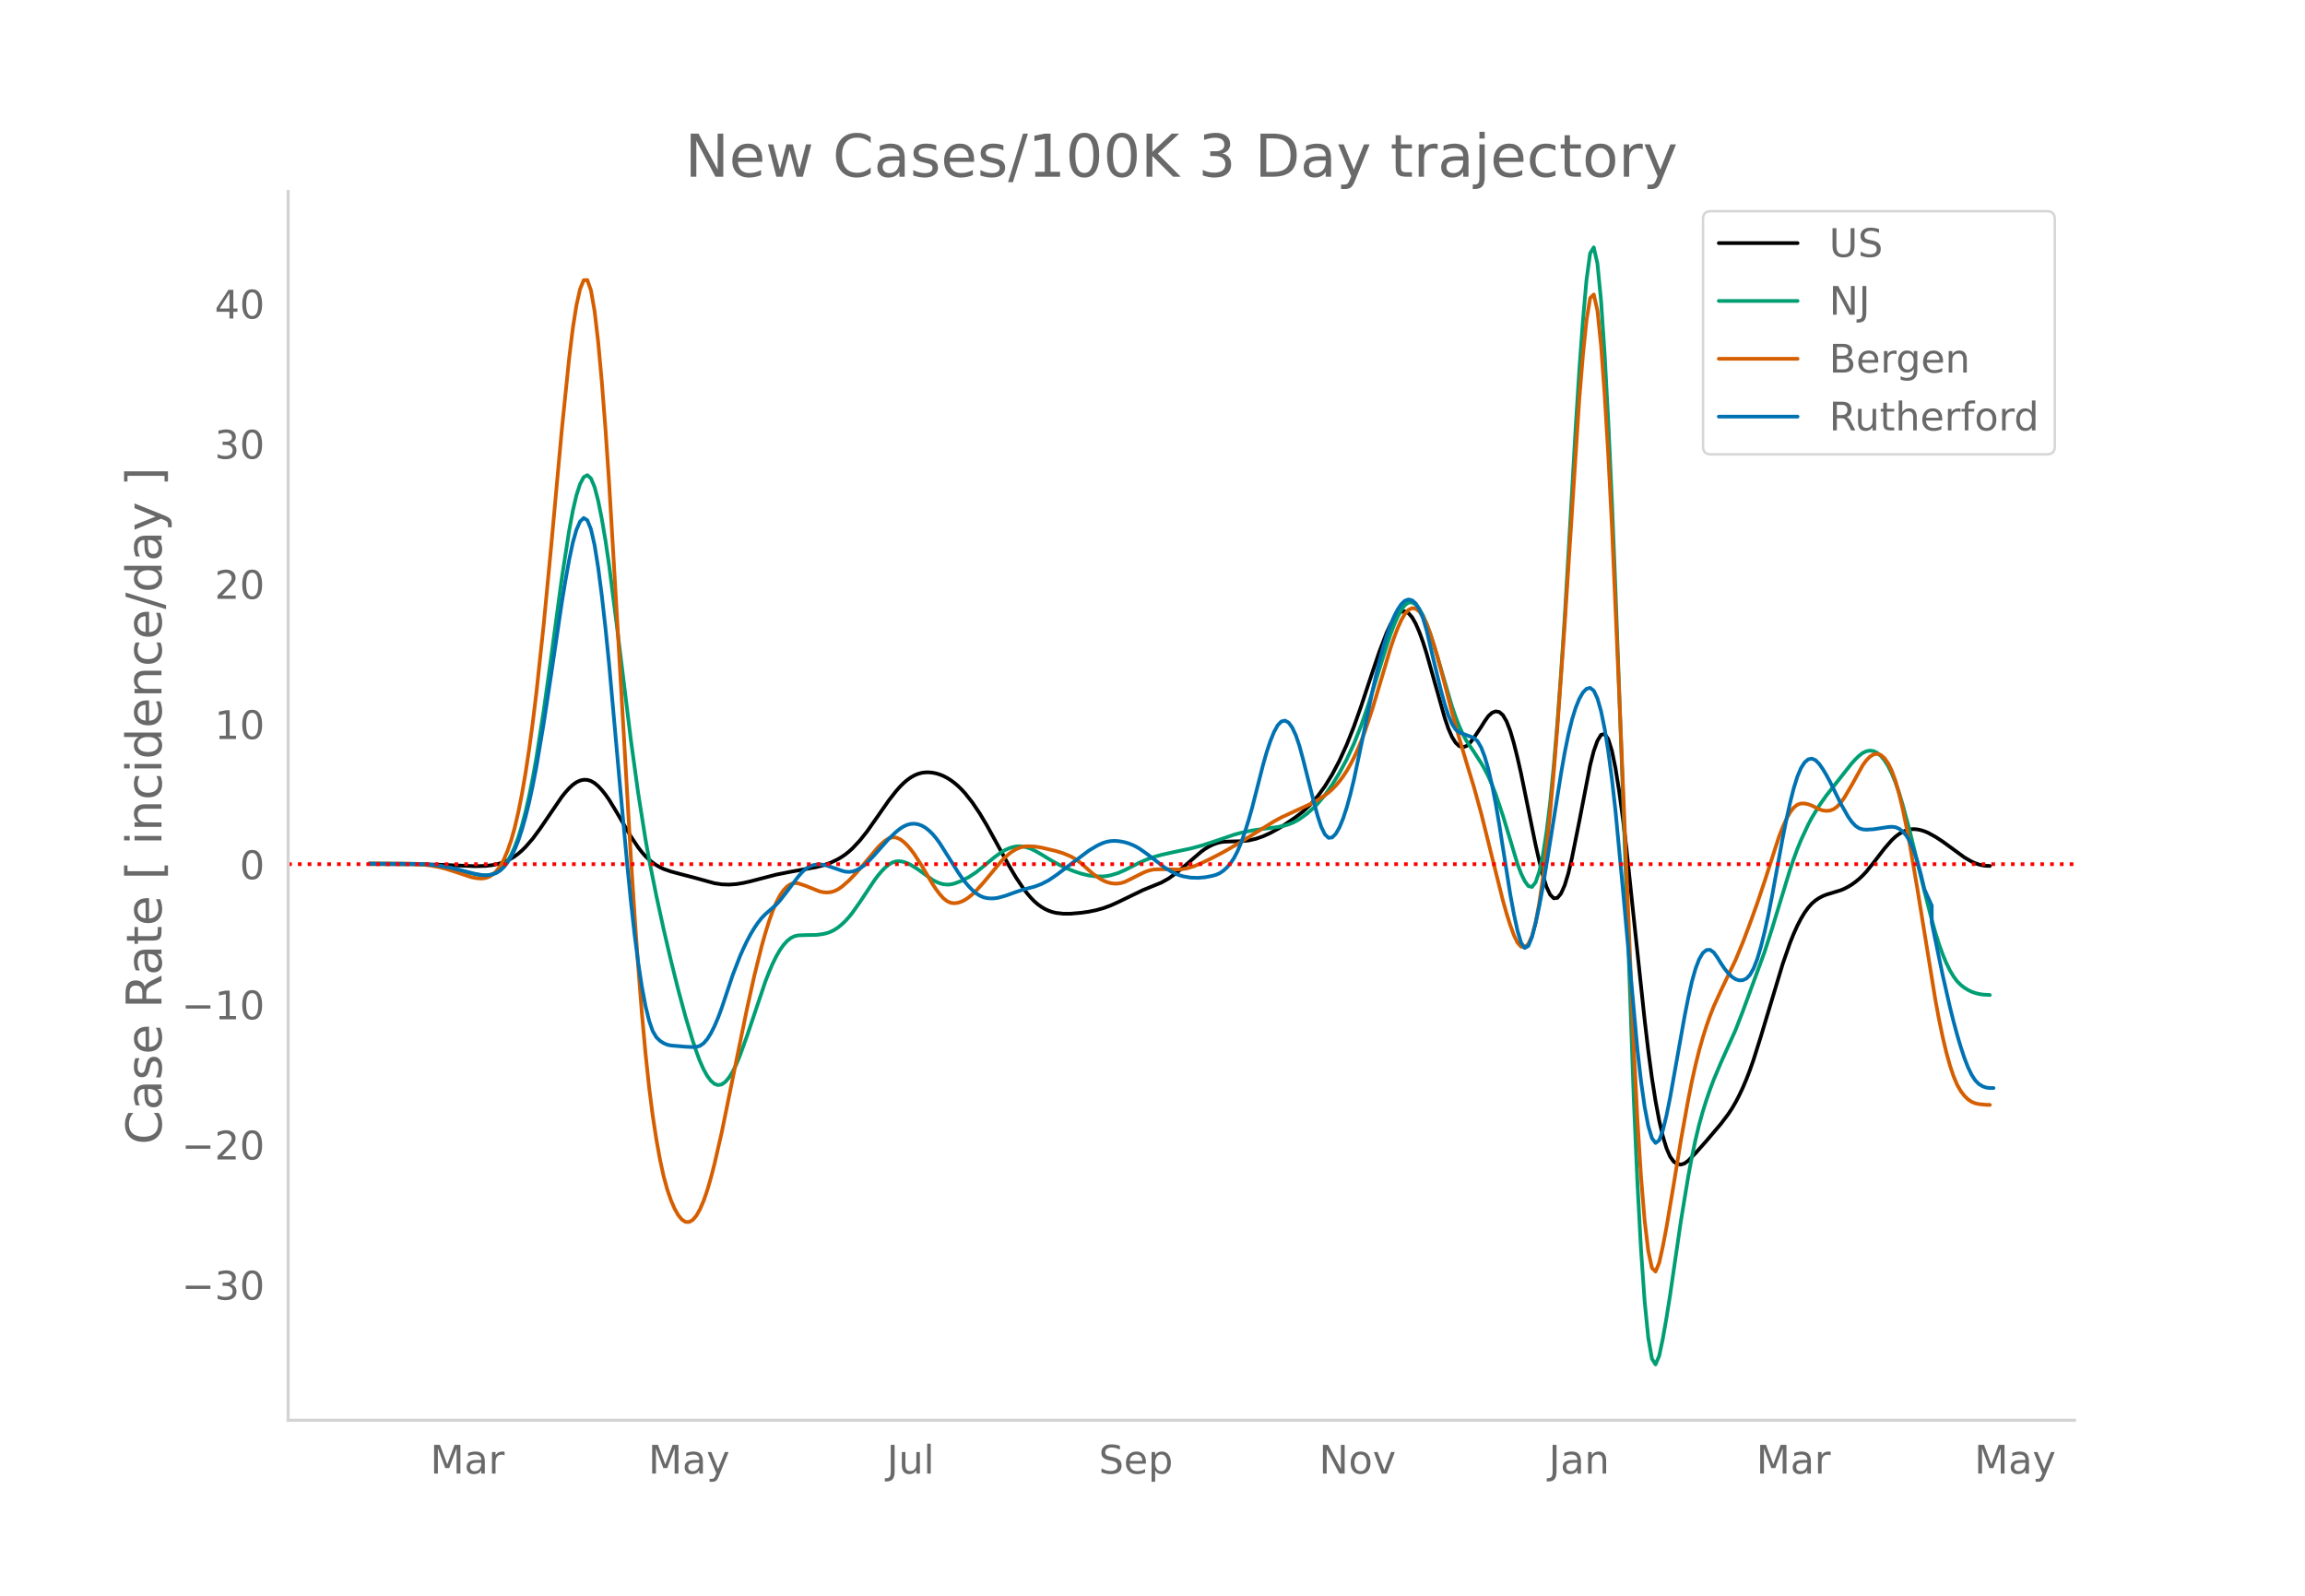 <svg height="864" viewBox="0 0 936 648" width="1248" xmlns="http://www.w3.org/2000/svg" xmlns:xlink="http://www.w3.org/1999/xlink"><defs><style>*{stroke-linecap:butt;stroke-linejoin:round}</style></defs><g id="figure_1"><path d="M0 648h936V0H0z" style="fill:#fff" id="patch_1"/><g id="axes_1"><path d="M117 576.72h725.4V77.76H117z" style="fill:none" id="patch_2"/><path clip-path="url(#p97bbac78c6)" d="m149.973 350.872 22.13.097 8.85.277 11.803.49 4.426-.112 2.95-.358 2.951-.675 1.475-.51 1.476-.638 1.475-.77 1.475-.925 1.476-1.098 1.475-1.277 1.475-1.453 2.95-3.397 2.951-4.01 8.852-12.982 1.475-1.827 1.476-1.639 1.475-1.376 1.475-1.038 1.476-.685 1.475-.328 1.475.05 1.475.451 1.476.855 1.475 1.247 1.475 1.58 1.476 1.853 1.475 2.113 2.95 4.846 5.902 10.069 2.95 4.407 1.475 1.903 1.476 1.669 1.475 1.43 1.475 1.2 1.476 1.005 1.475.849 1.475.7 2.95 1.028 4.427 1.184 4.426 1.141 8.851 2.44 2.95.45 2.951.105 2.951-.206 2.95-.486 2.951-.675 10.327-2.696 5.901-1.165 10.327-1.869 2.951-.78 2.95-1.036 2.951-1.429 1.475-.88 1.476-1.014 1.475-1.173 1.475-1.337 2.95-3.145 2.951-3.705 4.426-6.292 4.426-6.351 2.95-3.757 1.476-1.667 1.475-1.489 1.476-1.278 1.475-1.061 1.475-.845 1.475-.627 1.476-.41 1.475-.2 1.475-.016 1.476.14 1.475.292 1.475.442 1.476.6 1.475.76 1.475.925 1.475 1.087 1.476 1.258 1.475 1.435 1.475 1.612 2.95 3.742 2.951 4.382 2.951 4.952 4.426 8.058 4.426 8.074 2.95 4.975 2.95 4.382 1.476 1.94 1.475 1.744 1.476 1.518 1.475 1.287 1.475 1.061 1.476.86 1.475.681 1.475.51 1.476.346 2.95.342h2.95l4.427-.392 2.95-.426 2.95-.606 2.951-.813 2.95-1.078 2.951-1.33 10.327-4.992 7.377-3.007 2.95-1.656 2.951-2.121 2.95-2.45 7.377-6.368 1.475-1.058 1.476-.901 1.475-.745 1.475-.585 1.476-.42 1.475-.255 2.95-.132 4.426-.109 2.95-.3 2.951-.676 2.951-1.028 2.95-1.343 2.951-1.606 2.95-1.813 4.427-3.039 2.95-2.278 2.95-2.773 2.951-3.363 2.95-4.056 2.952-4.795 2.95-5.61 2.95-6.47 2.951-7.43 2.95-8.32 4.427-13.357 2.95-8.694 2.95-7.67 1.476-3.2 1.475-2.513 1.476-1.786 1.475-1.041 1.475-.203 1.476.728 1.475 1.677 1.475 2.6 1.475 3.394 1.476 4.054 1.475 4.688 7.377 26.212 1.475 4.323 1.475 3.367 1.475 2.349 1.476 1.37 1.475.43 1.475-.502 1.476-1.368 1.475-1.912 2.95-4.426 1.476-2.37 1.475-2.058 1.475-1.355 1.476-.572 1.475.25 1.475 1.282 1.475 2.518 1.476 3.796 1.475 5.013 1.475 5.915 1.476 6.505 2.95 14.502 2.95 14.47 1.476 6.464 1.475 5.827 1.476 4.723 1.475 3.15 1.475 1.484 1.475-.171 1.476-1.77 1.475-3.314 1.475-4.845 1.476-6.27 2.95-14.702 4.426-22.918 1.475-5.767 1.476-4.153 1.475-2.46 1.475-.363 1.476 2.135 1.475 4.715 1.475 7.206 1.475 9.251 1.476 10.85 1.475 12.362 2.95 28.044 4.426 41.468 1.476 12.5 1.475 11.027 1.475 9.448 1.476 7.878 1.475 6.362 1.475 4.9 1.475 3.446 1.476 2.057 1.475.985 1.475.229 1.476-.464 1.475-1.102 2.95-3.044 4.426-4.974 5.902-6.956 2.95-3.906 1.475-2.22 1.476-2.51 1.475-2.816 1.475-3.131 1.476-3.472 1.475-3.842 1.475-4.218 2.95-9.371 8.852-29.415 2.951-8.483 1.475-3.692 1.476-3.278 1.475-2.867 1.475-2.46 1.475-2.062 1.476-1.664 1.475-1.283 1.475-.99 1.476-.784 1.475-.596 5.901-1.8 1.475-.636 1.476-.756 1.475-.903 1.475-1.054 1.476-1.208 1.475-1.378 1.475-1.562 2.95-3.662 4.427-5.758 2.95-3.39 1.475-1.378 1.476-1.126 1.475-.874 1.475-.625 1.476-.379 1.475-.132 1.475.106 1.475.304 1.476.463 1.475.612 2.95 1.616 2.951 1.92 4.426 3.222 4.426 3.242 2.95 1.712 1.476.658 1.475.511 1.475.351 1.476.188 1.475.053h0" style="fill:none;stroke:#000;stroke-linecap:round;stroke-width:1.5" id="line2d_1"/><path clip-path="url(#p97bbac78c6)" d="m149.973 350.71 19.178.092 4.426.246 4.426.491 4.426.797 4.426 1.09 5.901 1.554 2.95.487 1.476.059 1.475-.16 1.476-.391 1.475-.648 1.475-1.018 1.475-1.504 1.476-2.013 1.475-2.548 1.475-3.206 1.476-3.99 1.475-4.798 1.475-5.615 1.475-6.472 1.476-7.37 1.475-8.274 2.95-18.974 2.951-21.136 4.426-32.823 2.95-19.1 1.476-7.992 1.475-6.338 1.476-4.589 1.475-2.803 1.475-.832 1.475 1.324 1.476 3.519 1.475 5.637 1.475 7.376 1.476 8.735 1.475 10.019 2.95 23.073 5.902 47.992 2.95 21.485 2.95 18.637 1.476 8.267 2.95 14.753 2.951 13.541 2.95 12.66 2.951 11.831 2.95 10.95 2.952 9.813 1.475 4.426 1.475 3.946 1.475 3.315 1.476 2.653 1.475 1.982 1.475 1.263 1.476.494 1.475-.285 1.475-1.048 1.475-1.743 1.476-2.368 1.475-2.98 1.475-3.556 2.95-8.163 7.377-21.9 1.476-3.795 1.475-3.437 1.475-2.998 1.475-2.541 1.476-2.086 1.475-1.634 1.475-1.186 1.476-.74 1.475-.329 2.95-.13 4.426-.063 2.951-.396 1.475-.37 1.476-.536 1.475-.75 1.475-.972 1.475-1.195 1.476-1.412 1.475-1.626 1.475-1.839 2.95-4.195 5.902-8.86 1.475-1.965 1.476-1.75 1.475-1.518 1.475-1.214 1.475-.833 1.476-.439 1.475-.057 1.475.254 1.476.494 1.475.71 2.95 1.847 5.902 4.261 1.475.78 1.475.604 1.476.394 1.475.154 1.475-.092 1.475-.326 2.951-1.112 2.95-1.525 2.951-1.95 2.95-2.383 4.427-3.683 2.95-2.124 1.475-.844 1.476-.67 1.475-.495 1.475-.299 1.476-.082 1.475.136 1.475.349 1.475.522 1.476.657 2.95 1.683 4.426 2.698 2.95 1.57 2.951 1.383 2.951 1.193 2.95.964 2.951.71 2.95.376 2.951.006 1.476-.162 1.475-.277 2.95-.887 2.951-1.275 5.901-3.02 2.95-1.27 2.951-1.04 2.95-.825 4.427-.995 7.376-1.56 4.426-1.185 4.426-1.42 8.852-3.03 2.95-.797 4.426-.917 4.426-.644 5.901-.743 2.95-.628 1.476-.443 1.475-.576 1.476-.716 1.475-.856 2.95-2.104 2.951-2.617 1.475-1.52 2.95-3.527 2.952-4.182 2.95-4.8 2.95-5.478 2.951-6.41 2.95-7.432 2.951-8.535 4.426-14.26 2.95-9.498 1.476-4.43 1.475-3.922 1.476-3.368 1.475-2.78 1.475-2.008 1.476-1.058 1.475-.07 1.475.899 1.475 1.785 1.476 2.586 1.475 3.371 1.475 4.107 2.95 9.466 5.902 20.118 1.475 4.255 1.476 3.766 1.475 3.242 1.475 2.713 2.95 4.313 2.951 4.583 1.476 2.593 1.475 2.91 1.475 3.339 1.476 3.786 2.95 8.758 2.95 9.741 2.951 9.829 1.476 3.941 1.475 3.048 1.475 2.03 1.475.378 1.476-1.902 1.475-4.31 1.475-6.75 1.476-9.342 1.475-12.09 1.475-14.868 1.475-17.598 1.476-20.09 1.475-22.344 2.95-50.867 1.476-25.91 1.475-23.322 1.476-20.3 1.475-16.788 1.475-10.827 1.475-2.418 1.476 6.48 1.475 15.052 1.475 21.985 1.476 27.281 1.475 32.25 1.475 36.884 2.95 81.04 4.427 124.48 1.475 33.958 1.475 27.504 1.475 21.071 1.476 14.747 1.475 8.531 1.475 2.337 1.476-3.42 1.475-6.993 1.475-8.38 1.475-9.328 4.426-30.324 2.95-17.877 1.476-7.884 1.476-7.024 1.475-6.14 1.475-5.301 1.475-4.684 1.476-4.289 1.475-3.937 2.95-6.988 5.902-13.144 2.95-7.62 8.852-24.105 2.95-9.185 7.377-24.187 1.475-4.365 1.476-3.993 1.475-3.633 2.95-6.363 1.476-2.785 2.95-4.861 2.95-4.181 10.328-13.088 1.475-1.615 1.476-1.44 1.475-1.14 1.475-.714 1.475-.26 1.476.199 1.475.699 1.475 1.237 1.476 1.783 1.475 2.338 1.475 2.94 1.475 3.585 1.476 4.242 1.475 4.864 2.95 10.956 2.951 12.031 2.95 12.201 2.951 11.466 1.476 5.245 1.475 4.701 1.475 4.126 1.476 3.557 1.475 3.012 1.475 2.493 1.475 1.979 1.476 1.492 1.475 1.136 1.475.913 1.476.716 1.475.525 1.475.37 1.475.25 2.951.175h0" style="fill:none;stroke:#009e73;stroke-linecap:round;stroke-width:1.5" id="line2d_2"/><path clip-path="url(#p97bbac78c6)" d="m149.973 350.626 16.228.09 4.426.251 4.426.52 2.95.553 2.95.73 4.427 1.405 5.9 1.968 1.476.331 1.475.207 1.476.061 1.475-.193 1.475-.555 1.476-.94 1.475-1.356 1.475-1.935 1.475-2.676 1.476-3.448 1.475-4.25 1.475-5.203 1.476-6.306 1.475-7.439 1.475-8.576 1.475-9.742 1.476-10.934 1.475-12.131 2.95-27.554 2.951-30.84 4.426-48.465 2.95-28.746 1.476-12.059 1.475-9.402 1.476-6.578 1.475-3.63 1.475-.055 1.475 4.145 1.476 8.47 1.475 12.664 1.475 16.204 1.476 19.09 1.475 21.846 2.95 50.1 5.902 102.317 1.475 22.94 1.475 20.942 1.475 18.748 1.476 16.355 1.475 13.925 1.475 11.578 1.476 9.658 1.475 8.163 1.475 6.755 1.475 5.396 1.476 4.29 1.475 3.434 1.475 2.63 1.476 1.817 1.475.963 1.475.069 1.476-.835 1.475-1.731 1.475-2.596 1.475-3.43 1.476-4.256 1.475-5.054 1.475-5.701 2.95-12.868 4.427-21.767 5.9-28.78 2.951-13.253 2.951-11.862 1.475-5.233 1.476-4.743 1.475-4.166 1.475-3.503 1.475-2.82 1.476-2.151 1.475-1.531 1.475-.963 1.476-.406 1.475.111 2.95.969 5.902 2.363 1.475.285 1.475.097 1.476-.139 1.475-.424 1.475-.72 1.475-1.002 2.951-2.562 2.95-3.07 2.951-3.427 5.901-7.03 1.476-1.455 1.475-1.255 1.475-.909 1.475-.414 1.476.11 1.475.617 1.475 1.047 1.476 1.398 1.475 1.722 1.475 1.988 2.95 4.585 4.427 7.5 1.475 2.196 1.475 1.976 1.476 1.632 1.475 1.16 1.475.667 1.475.19 1.476-.194 1.475-.484 1.475-.755 1.476-1.017 1.475-1.232 1.475-1.4 2.95-3.263 7.377-8.857 1.475-1.498 1.476-1.294 1.475-1.087 1.475-.867 1.476-.633 1.475-.396 1.475-.17 2.95.089 2.951.46 5.902 1.396 2.95.915 2.95 1.242 1.476.8 1.475.981 1.476 1.168 4.425 3.944 2.951 2.114 1.475.82 1.476.618 1.475.41 1.475.202 1.475-.017 1.476-.244 1.475-.471 2.95-1.46 4.426-2.235 1.476-.608 1.475-.441 1.475-.262 2.95-.091 7.377.113 2.95-.455 2.952-.883 2.95-1.254 4.426-2.12 4.426-2.317 5.901-3.385 7.376-4.551 7.377-4.588 2.95-1.596 4.426-2.053 7.377-3.388 2.95-1.6 2.95-1.95 1.476-1.134 1.476-1.296 1.475-1.512 1.475-1.738 1.475-1.972 1.476-2.244 1.475-2.552 1.475-2.87 1.476-3.191 1.475-3.528 1.475-3.883 2.95-8.82 4.427-14.788 2.95-9.975 1.475-4.4 1.476-3.868 1.475-3.299 1.475-2.562 1.476-1.654 1.475-.712 1.475.227 1.475 1.158 1.476 2.08 1.475 2.998 1.475 3.875 1.476 4.535 1.475 4.98 2.95 11.105 2.951 11.43 2.95 10.592 2.951 9.939 2.95 9.669 2.951 10.687 4.426 17.824 4.426 17.71 1.475 5.215 1.476 4.675 1.475 4.058 1.475 3.057 1.476 1.673 1.475.212 1.475-1.324 1.475-3.236 1.476-5.522 1.475-7.884 1.475-10.214 1.476-12.39 1.475-14.408 1.475-16.396 1.475-18.338 2.951-41.603 5.901-91.123 1.476-17.79 1.475-14.424 1.475-8.972 1.475-1.435 1.476 6.52 1.475 14.16 1.475 20.22 1.476 24.7 1.475 28.867 2.95 67.855 5.902 143.53 1.475 29.065 1.475 23.427 1.475 17.807 1.476 12.285 1.475 6.862 1.475 1.458 1.476-3.557 1.475-6.62 1.475-7.738 2.95-17.552 2.951-18.092 2.95-16.344 1.476-7.344 1.476-6.643 1.475-5.92 1.475-5.223 1.475-4.648 1.476-4.197 1.475-3.771 2.95-6.5 5.902-12.305 2.95-7.162 2.95-7.803 2.951-8.208 2.951-8.772 5.901-18.329 1.475-3.76 1.476-3.266 1.475-2.66 1.475-1.943 1.476-1.201 1.475-.501 1.475-.004 1.475.291 1.476.545 2.95 1.487 1.476.481 1.475.185 1.475-.132 1.476-.55 1.475-1.069 1.475-1.608 1.475-2.112 2.951-5.023 4.426-7.984 1.475-2.038 1.475-1.487 1.476-.917 1.475-.256 1.475.499 1.476 1.27 1.475 2.071 1.475 3.005 1.475 4.073 1.476 5.167 1.475 6.223 1.475 7.077 1.476 7.731 2.95 17.25 7.377 45.502 1.475 7.931 1.475 7.09 1.476 6.239 1.475 5.35 1.475 4.425 1.475 3.488 1.476 2.595 1.475 1.91 1.475 1.436 1.476 1.003 1.475.596 1.475.326 2.95.284 1.476.018h0" style="fill:none;stroke:#d55e00;stroke-linecap:round;stroke-width:1.5" id="line2d_3"/><path clip-path="url(#p97bbac78c6)" d="m149.973 350.718 19.178.079 4.426.229 4.426.463 4.426.758 4.426 1.047 5.901 1.526 2.95.511 1.476.089 1.475-.112 1.476-.327 1.475-.562 1.475-.907 1.475-1.362 1.476-1.838 1.475-2.337 1.475-2.952 1.476-3.683 1.475-4.437 1.475-5.199 1.475-5.992 1.476-6.818 1.475-7.652 2.95-17.51 2.951-19.385 4.426-29.844 1.475-8.935 1.476-8.212 1.475-6.977 1.475-5.227 1.476-3.373 1.475-1.439 1.475.904 1.475 3.654 1.476 6.487 1.475 9.214 1.475 11.419 1.476 13.099 1.475 14.675 4.426 49.418 2.95 32.158 1.476 14.839 1.475 13.202 1.475 11.443 1.475 9.678 1.476 7.883 1.475 6.055 1.475 4.224 1.476 2.514 1.475 1.43 1.475.964 1.475.626 1.476.314 5.9.51 2.952.133 1.475-.068 1.475-.427 1.475-1.035 1.476-1.695 1.475-2.341 1.475-2.93 1.476-3.462 1.475-3.981 4.426-13.251 2.95-7.628 1.476-3.35 1.475-3.054 1.475-2.757 1.475-2.46 1.476-2.155 1.475-1.842 1.475-1.527 4.426-3.875 1.475-1.629 2.951-3.79 4.426-5.873 1.475-1.736 1.476-1.374 1.475-.977 1.475-.597 1.475-.292 1.476-.063 1.475.152 1.475.351 4.426 1.511 1.475.53 1.476.39 1.475.118 1.475-.183 1.476-.48 1.475-.756 1.475-1.015 1.475-1.27 2.951-3.138 5.901-6.638 2.95-2.817 1.476-1.18 1.475-.959 1.476-.677 1.475-.382 1.475-.087 1.475.216 1.476.526 1.475.835 1.475 1.144 1.476 1.443 1.475 1.734 1.475 2.022 2.95 4.688 4.427 7.02 1.475 2.157 1.475 1.956 1.476 1.741 1.475 1.518 1.475 1.258 1.475.957 1.476.65 1.475.356 1.475.123 1.476-.045 1.475-.203 2.95-.795 4.426-1.593 2.95-.977 4.427-1.139 2.95-1.109 2.95-1.526 2.952-2.003 13.277-10.001 2.95-1.78 1.476-.762 1.475-.63 1.476-.453 1.475-.266 1.475-.084 1.475.07 1.476.198 1.475.318 1.475.442 1.476.575 1.475.718 1.475.862 2.95 2.084 7.377 5.666 2.95 1.763 1.476.703 1.475.57 1.476.437 2.95.498 2.95.11 2.951-.237 2.951-.56 1.475-.421 1.476-.64 1.475-.972 1.475-1.33 1.475-1.712 1.476-2.227 1.475-2.872 1.475-3.544 1.476-4.195 1.475-4.745 1.475-5.195 2.95-11.58 1.476-5.8 1.475-5.16 1.476-4.42 1.475-3.645 1.475-2.688 1.475-1.548 1.476-.373 1.475.805 1.475 1.99 1.476 3.181 1.475 4.374 1.475 5.453 4.426 17.532 1.475 5.39 1.476 4.49 1.475 3.004 1.475 1.395 1.476-.163 1.475-1.488 1.475-2.575 1.475-3.595 1.476-4.51 1.475-5.318 1.475-6.107 2.95-14.002 4.427-21.256 1.475-6.639 1.475-6.074 1.476-5.466 1.475-4.852 1.475-4.213 1.475-3.548 1.476-2.876 1.475-2.187 1.475-1.405 1.476-.531 1.475.361 1.475 1.287 1.475 2.38 1.476 3.643 1.475 4.936 2.95 12.614 2.951 12.084 1.476 5.351 1.475 4.547 1.475 3.42 1.475 2.231 1.476 1.142 5.9 2.223 1.476 1.326 1.475 2.532 1.476 3.846 1.475 5.142 1.475 6.361 1.476 7.5 1.475 8.623 4.426 28.144 1.475 7.965 1.475 6.86 1.476 4.906 1.475 2.108 1.475-.86 1.475-3.668 1.476-5.676 1.475-6.885 1.475-7.936 2.95-18.257 4.427-27.725 1.475-8.415 1.475-7.269 1.476-6.027 1.475-4.8 1.475-3.65 1.476-2.576 1.475-1.518 1.475-.377 1.475 1.178 1.476 3.144 1.475 5.193 1.475 7.237 1.476 9.256 1.475 11.25 1.475 13.238 2.95 31.232 5.902 65.12 1.475 13.001 1.475 10.389 1.476 7.74 1.475 4.917 1.475 1.918 1.476-1.118 1.475-3.99 1.475-6.054 1.475-7.303 5.902-33.134 1.475-7.437 1.475-6.541 1.476-5.235 1.475-3.847 1.475-2.481 1.475-1.225 1.476-.078 1.475 1.045 1.475 2.046 1.476 2.426 1.475 2.183 1.475 1.818 1.475 1.438 1.476.985 1.475.462 1.475-.077 1.476-.669 1.475-1.528 1.475-2.654 1.475-3.833 1.476-4.976 1.475-5.937 1.475-6.715 1.476-7.458 4.425-24.127 1.476-7.311 1.475-6.748 1.475-5.888 1.476-4.73 1.475-3.514 1.475-2.323 1.475-1.253 1.476-.306 1.475.617 1.475 1.487 1.476 2.098 1.475 2.45 1.475 2.75 4.426 8.986 2.95 5.215 1.476 2.112 1.475 1.57 1.476.994 1.475.459 1.475.117 2.95-.166 5.902-.91 1.475-.102 1.475.167 1.476.622 1.475 1.114 1.475 1.653 1.476 2.421 1.475 3.421 1.475 4.466 1.475 5.454 1.476 6.146 2.95 6.548v6.89l4.426 21.315 2.95 12.948 1.476 5.918 1.475 5.447 1.476 4.964 1.475 4.453 1.475 3.81 1.476 3.036 1.475 2.235 1.475 1.473 1.475.9 1.476.518 1.475.174h1.475" style="fill:none;stroke:#0072b2;stroke-linecap:round;stroke-width:1.5" id="line2d_4"/><path clip-path="url(#p97bbac78c6)" d="M117 350.916h725.4" style="fill:none;stroke:red;stroke-dasharray:1.5,2.475;stroke-dashoffset:0;stroke-width:1.5" id="line2d_5"/><path d="M117 576.72V77.76" style="fill:none;stroke:#d3d3d3;stroke-linecap:square;stroke-linejoin:miter;stroke-width:1.25" id="patch_3"/><path d="M117 576.72h725.4" style="fill:none;stroke:#d3d3d3;stroke-linecap:square;stroke-linejoin:miter;stroke-width:1.25" id="patch_4"/><g id="matplotlib.axis_1"><g id="xtick_1"><g style="fill:#696969" transform="matrix(.16 0 0 -.16 174.712 598.378)" id="text_1"><defs><path d="M9.813 72.906h14.703l18.593-49.61 18.703 49.61h14.704V0H66.89v64.016l-18.797-50h-9.907l-18.796 50V0H9.813z" id="DejaVuSans-77"/><path d="M34.281 27.484q-10.89 0-15.093-2.484-4.204-2.484-4.204-8.5 0-4.781 3.157-7.594 3.156-2.797 8.562-2.797 7.485 0 12 5.297 4.516 5.297 4.516 14.078v2zm17.922 3.72V0H43.22v8.297Q40.14 3.328 35.547.953q-4.594-2.375-11.234-2.375-8.391 0-13.36 4.719Q6 8.016 6 15.922q0 9.219 6.172 13.906 6.187 4.688 18.437 4.688h12.61v.89q0 6.203-4.078 9.594-4.078 3.39-11.453 3.39-4.688 0-9.141-1.124-4.438-1.125-8.531-3.375v8.312q4.921 1.906 9.562 2.844 4.64.953 9.031.953 11.875 0 17.735-6.156 5.86-6.14 5.86-18.64z" id="DejaVuSans-97"/><path d="M41.11 46.297q-1.516.875-3.297 1.281Q36.03 48 33.89 48q-7.625 0-11.703-4.953-4.079-4.953-4.079-14.234V0H9.08v54.688h9.03v-8.5q2.844 4.984 7.375 7.39Q30.031 56 36.531 56q.922 0 2.047-.125 1.125-.11 2.484-.36z" id="DejaVuSans-114"/></defs><use xlink:href="#DejaVuSans-77"/><use x="86.279" xlink:href="#DejaVuSans-97"/><use x="147.559" xlink:href="#DejaVuSans-114"/></g></g><g id="xtick_2"><g style="fill:#696969" transform="matrix(.16 0 0 -.16 263.258 598.378)" id="text_2"><defs><path d="M32.172-5.078q-3.797-9.766-7.422-12.735-3.61-2.984-9.656-2.984H7.906v7.516h5.282q3.703 0 5.75 1.765Q21-9.766 23.483-3.219l1.61 4.094-22.11 53.813H12.5l17.094-42.766 17.093 42.766h9.516z" id="DejaVuSans-121"/></defs><use xlink:href="#DejaVuSans-77"/><use x="86.279" xlink:href="#DejaVuSans-97"/><use x="147.559" xlink:href="#DejaVuSans-121"/></g></g><g id="xtick_3"><g style="fill:#696969" transform="matrix(.16 0 0 -.16 360.138 598.378)" id="text_3"><defs><path d="M9.813 72.906h9.859V5.078q0-13.187-5-19.14-5-5.954-16.094-5.954h-3.75v8.297h3.078q6.531 0 9.219 3.672Q9.813-4.39 9.813 5.078z" id="DejaVuSans-74"/><path d="M8.5 21.578v33.11h8.984V21.922q0-7.766 3.016-11.656 3.031-3.875 9.094-3.875 7.265 0 11.484 4.64 4.234 4.64 4.234 12.656v31h8.985V0h-8.984v8.406Q42.047 3.422 37.718 1q-4.313-2.422-10.032-2.422-9.421 0-14.312 5.86Q8.5 10.296 8.5 21.578zM31.11 56z" id="DejaVuSans-117"/><path d="M9.422 75.984h8.984V0H9.422z" id="DejaVuSans-108"/></defs><use xlink:href="#DejaVuSans-74"/><use x="29.492" xlink:href="#DejaVuSans-117"/><use x="92.871" xlink:href="#DejaVuSans-108"/></g></g><g id="xtick_4"><g style="fill:#696969" transform="matrix(.16 0 0 -.16 446.179 598.378)" id="text_4"><defs><path d="M53.516 70.516V60.89q-5.61 2.687-10.594 4-4.984 1.328-9.625 1.328-8.047 0-12.422-3.125t-4.375-8.89q0-4.845 2.906-7.313 2.907-2.453 11.016-3.97l5.953-1.218q11.031-2.11 16.281-7.406 5.25-5.297 5.25-14.172 0-10.61-7.11-16.078-7.093-5.469-20.812-5.469-5.172 0-11.015 1.172Q13.14.922 6.89 3.219v10.156q6-3.36 11.765-5.078 5.766-1.703 11.328-1.703 8.438 0 13.032 3.312 4.593 3.328 4.593 9.485 0 5.359-3.297 8.39-3.296 3.032-10.812 4.547L27.484 33.5q-11.03 2.188-15.968 6.875-4.922 4.688-4.922 13.047 0 9.672 6.812 15.234 6.813 5.563 18.766 5.563 5.14 0 10.453-.938 5.328-.922 10.89-2.765z" id="DejaVuSans-83"/><path d="M56.203 29.594v-4.39H14.891q.593-9.282 5.593-14.142 5-4.859 13.938-4.859 5.172 0 10.031 1.266 4.86 1.265 9.656 3.812v-8.5Q49.266.734 44.187-.344 39.11-1.422 33.892-1.422q-13.094 0-20.735 7.61-7.64 7.625-7.64 20.625 0 13.421 7.25 21.296Q20.016 56 32.328 56q11.031 0 17.453-7.11 6.422-7.093 6.422-19.296zm-8.984 2.64q-.094 7.36-4.125 11.75-4.032 4.407-10.672 4.407-7.516 0-12.031-4.25-4.516-4.25-5.203-11.97z" id="DejaVuSans-101"/><path d="M18.11 8.203v-29H9.077v75.484h9.031v-8.296q2.844 4.875 7.157 7.234Q29.594 56 35.594 56q9.968 0 16.187-7.906 6.235-7.907 6.235-20.797T51.78 6.484q-6.218-7.906-16.187-7.906-6 0-10.328 2.375-4.313 2.375-7.157 7.25zm30.578 19.094q0 9.906-4.079 15.547-4.078 5.64-11.203 5.64-7.14 0-11.218-5.64-4.079-5.64-4.079-15.547 0-9.906 4.078-15.547 4.079-5.64 11.22-5.64 7.124 0 11.202 5.64t4.078 15.547z" id="DejaVuSans-112"/></defs><use xlink:href="#DejaVuSans-83"/><use x="63.477" xlink:href="#DejaVuSans-101"/><use x="125" xlink:href="#DejaVuSans-112"/></g></g><g id="xtick_5"><g style="fill:#696969" transform="matrix(.16 0 0 -.16 535.637 598.378)" id="text_5"><defs><path d="M9.813 72.906h13.28l32.329-60.984v60.984h9.562V0h-13.28L19.39 60.984V0H9.813z" id="DejaVuSans-78"/><path d="M30.61 48.39q-7.22 0-11.422-5.64-4.204-5.64-4.204-15.453 0-9.813 4.172-15.453 4.188-5.64 11.453-5.64 7.188 0 11.375 5.655 4.203 5.672 4.203 15.438 0 9.719-4.203 15.406-4.187 5.688-11.375 5.688zm0 7.61q11.718 0 18.406-7.625 6.703-7.61 6.703-21.078 0-13.422-6.703-21.078-6.688-7.64-18.407-7.64-11.765 0-18.437 7.64-6.656 7.656-6.656 21.078 0 13.469 6.656 21.078Q18.844 56 30.609 56z" id="DejaVuSans-111"/><path d="M2.984 54.688H12.5L29.594 8.797l17.093 45.89h9.516L35.687 0H23.485z" id="DejaVuSans-118"/></defs><use xlink:href="#DejaVuSans-78"/><use x="74.805" xlink:href="#DejaVuSans-111"/><use x="135.986" xlink:href="#DejaVuSans-118"/></g></g><g id="xtick_6"><g style="fill:#696969" transform="matrix(.16 0 0 -.16 628.912 598.378)" id="text_6"><defs><path d="M54.89 33.016V0h-8.984v32.719q0 7.765-3.031 11.61-3.031 3.858-9.078 3.858-7.281 0-11.484-4.64-4.204-4.625-4.204-12.64V0H9.08v54.688h9.03v-8.5q3.235 4.937 7.594 7.374Q30.078 56 35.797 56q9.422 0 14.25-5.828 4.844-5.828 4.844-17.156z" id="DejaVuSans-110"/></defs><use xlink:href="#DejaVuSans-74"/><use x="29.492" xlink:href="#DejaVuSans-97"/><use x="90.771" xlink:href="#DejaVuSans-110"/></g></g><g id="xtick_7"><g style="fill:#696969" transform="matrix(.16 0 0 -.16 713.193 598.378)" id="text_7"><use xlink:href="#DejaVuSans-77"/><use x="86.279" xlink:href="#DejaVuSans-97"/><use x="147.559" xlink:href="#DejaVuSans-114"/></g></g><g id="xtick_8"><g style="fill:#696969" transform="matrix(.16 0 0 -.16 801.739 598.378)" id="text_8"><use xlink:href="#DejaVuSans-77"/><use x="86.279" xlink:href="#DejaVuSans-97"/><use x="147.559" xlink:href="#DejaVuSans-121"/></g></g></g><g id="matplotlib.axis_2"><g id="ytick_1"><g style="fill:#696969" transform="matrix(.16 0 0 -.16 73.733 527.736)" id="text_9"><defs><path d="M10.594 35.5h62.593v-8.297H10.594z" id="DejaVuSans-8722"/><path d="M40.578 39.313Q47.656 37.797 51.625 33q3.984-4.781 3.984-11.813 0-10.78-7.422-16.703-7.421-5.906-21.093-5.906-4.578 0-9.438.906-4.86.907-10.031 2.72v9.515q4.094-2.39 8.969-3.61 4.89-1.218 10.218-1.218 9.266 0 14.125 3.656 4.86 3.656 4.86 10.64 0 6.454-4.516 10.079-4.515 3.64-12.562 3.64h-8.5v8.11h8.89q7.266 0 11.125 2.906 3.86 2.906 3.86 8.375 0 5.61-3.985 8.61-3.968 3.015-11.39 3.015-4.063 0-8.703-.89-4.641-.876-10.203-2.72v8.782q5.624 1.562 10.53 2.344 4.907.78 9.25.78 11.235 0 17.766-5.109 6.547-5.093 6.547-13.78 0-6.063-3.468-10.235-3.47-4.172-9.86-5.782z" id="DejaVuSans-51"/><path d="M31.781 66.406q-7.61 0-11.453-7.5Q16.5 51.422 16.5 36.375q0-14.984 3.828-22.484 3.844-7.5 11.453-7.5 7.672 0 11.5 7.5 3.844 7.5 3.844 22.484 0 15.047-3.844 22.531-3.828 7.5-11.5 7.5zm0 7.813q12.266 0 18.735-9.703 6.468-9.688 6.468-28.141 0-18.406-6.468-28.11-6.47-9.687-18.735-9.687-12.25 0-18.718 9.688-6.47 9.703-6.47 28.109 0 18.453 6.47 28.14Q19.53 74.22 31.78 74.22z" id="DejaVuSans-48"/></defs><use xlink:href="#DejaVuSans-8722"/><use x="83.789" xlink:href="#DejaVuSans-51"/><use x="147.412" xlink:href="#DejaVuSans-48"/></g></g><g id="ytick_2"><g style="fill:#696969" transform="matrix(.16 0 0 -.16 73.733 470.823)" id="text_10"><defs><path d="M19.188 8.297h34.421V0H7.33v8.297q5.609 5.812 15.296 15.594 9.703 9.797 12.188 12.64 4.734 5.313 6.609 9 1.89 3.688 1.89 7.25 0 5.813-4.078 9.469-4.078 3.672-10.625 3.672-4.64 0-9.797-1.61-5.14-1.609-11-4.89v9.969Q13.767 71.78 18.938 73q5.188 1.219 9.485 1.219 11.328 0 18.062-5.672 6.735-5.656 6.735-15.125 0-4.5-1.688-8.531-1.672-4.016-6.125-9.485-1.218-1.422-7.765-8.187-6.532-6.766-18.453-18.922z" id="DejaVuSans-50"/></defs><use xlink:href="#DejaVuSans-8722"/><use x="83.789" xlink:href="#DejaVuSans-50"/><use x="147.412" xlink:href="#DejaVuSans-48"/></g></g><g id="ytick_3"><g style="fill:#696969" transform="matrix(.16 0 0 -.16 73.733 413.909)" id="text_11"><defs><path d="M12.406 8.297h16.11v55.625l-17.532-3.516v8.985l17.438 3.515h9.86V8.296H54.39V0H12.406z" id="DejaVuSans-49"/></defs><use xlink:href="#DejaVuSans-8722"/><use x="83.789" xlink:href="#DejaVuSans-49"/><use x="147.412" xlink:href="#DejaVuSans-48"/></g></g><g id="ytick_4"><use xlink:href="#DejaVuSans-48" style="fill:#696969" transform="matrix(.16 0 0 -.16 97.32 356.995)" id="text_12"/></g><g id="ytick_5"><g style="fill:#696969" transform="matrix(.16 0 0 -.16 87.14 300.082)" id="text_13"><use xlink:href="#DejaVuSans-49"/><use x="63.623" xlink:href="#DejaVuSans-48"/></g></g><g id="ytick_6"><g style="fill:#696969" transform="matrix(.16 0 0 -.16 87.14 243.168)" id="text_14"><use xlink:href="#DejaVuSans-50"/><use x="63.623" xlink:href="#DejaVuSans-48"/></g></g><g id="ytick_7"><g style="fill:#696969" transform="matrix(.16 0 0 -.16 87.14 186.254)" id="text_15"><use xlink:href="#DejaVuSans-51"/><use x="63.623" xlink:href="#DejaVuSans-48"/></g></g><g id="ytick_8"><g style="fill:#696969" transform="matrix(.16 0 0 -.16 87.14 129.34)" id="text_16"><defs><path d="M37.797 64.313 12.89 25.39h24.906zm-2.594 8.593H47.61V25.391h10.407v-8.203H47.609V0h-9.812v17.188H4.89v9.515z" id="DejaVuSans-52"/></defs><use xlink:href="#DejaVuSans-52"/><use x="63.623" xlink:href="#DejaVuSans-48"/></g></g><g style="fill:#696969" transform="matrix(0 -.2 -.2 0 65.573 464.8)" id="text_17"><defs><path d="M64.406 67.281v-10.39q-4.984 4.64-10.625 6.922-5.64 2.296-11.984 2.296-12.5 0-19.14-7.64-6.641-7.64-6.641-22.094 0-14.406 6.64-22.047 6.64-7.64 19.14-7.64 6.345 0 11.985 2.296 5.64 2.297 10.625 6.938V5.609Q59.234 2.094 53.437.33q-5.78-1.75-12.218-1.75-16.563 0-26.094 10.124-9.516 10.14-9.516 27.672 0 17.578 9.516 27.703 9.531 10.14 26.094 10.14 6.531 0 12.312-1.734 5.797-1.734 10.875-5.203z" id="DejaVuSans-67"/><path d="M44.281 53.078v-8.5q-3.797 1.953-7.906 2.922-4.094.984-8.5.984-6.688 0-10.031-2.047-3.344-2.046-3.344-6.156 0-3.125 2.39-4.906 2.391-1.781 9.626-3.39l3.078-.688q9.562-2.047 13.593-5.781 4.032-3.735 4.032-10.422 0-7.625-6.032-12.078-6.03-4.438-16.578-4.438-4.39 0-9.156.86Q10.688.296 5.422 2v9.281q4.984-2.594 9.812-3.89 4.829-1.282 9.579-1.282 6.343 0 9.75 2.172 3.421 2.172 3.421 6.125 0 3.656-2.468 5.61-2.453 1.953-10.813 3.765l-3.125.735q-8.344 1.75-12.062 5.39-3.704 3.64-3.704 9.985 0 7.718 5.47 11.906Q16.75 56 26.811 56q4.97 0 9.36-.734 4.406-.72 8.11-2.188z" id="DejaVuSans-115"/><path d="M44.39 34.188q3.172-1.079 6.172-4.594 3-3.516 6.032-9.672L66.609 0H56l-9.313 18.703q-3.624 7.328-7.015 9.719-3.39 2.39-9.25 2.39h-10.75V0h-9.86v72.906h22.266q12.5 0 18.656-5.234 6.157-5.219 6.157-15.766 0-6.89-3.203-11.437-3.204-4.532-9.297-6.282zM19.673 64.797V38.922h12.406q7.125 0 10.766 3.297 3.64 3.297 3.64 9.687 0 6.39-3.64 9.64-3.64 3.25-10.766 3.25z" id="DejaVuSans-82"/><path d="M18.313 70.219V54.688h18.5v-6.985h-18.5V18.016q0-6.688 1.828-8.594 1.828-1.906 7.453-1.906h9.218V0h-9.218q-10.407 0-14.36 3.875-3.953 3.89-3.953 14.14v29.688H2.687v6.984h6.594V70.22z" id="DejaVuSans-116"/><path d="M8.594 75.984h20.703V69H17.578V-6.203h11.719v-6.984H8.594z" id="DejaVuSans-91"/><path d="M9.422 54.688h8.984V0H9.422zm0 21.296h8.984v-11.39H9.422z" id="DejaVuSans-105"/><path d="M48.781 52.594v-8.407q-3.812 2.11-7.64 3.157-3.828 1.047-7.735 1.047-8.75 0-13.593-5.547-4.829-5.532-4.829-15.547 0-10.016 4.829-15.563 4.843-5.53 13.593-5.53 3.907 0 7.735 1.046 3.828 1.047 7.64 3.156V2.094Q45.016.344 40.984-.531q-4.015-.89-8.562-.89-12.36 0-19.64 7.765-7.266 7.765-7.266 20.953 0 13.375 7.343 21.031Q20.22 56 33.016 56q4.14 0 8.093-.86 3.953-.843 7.672-2.546z" id="DejaVuSans-99"/><path d="M45.406 46.39v29.594h8.985V0h-8.985v8.203Q42.578 3.328 38.25.953q-4.313-2.375-10.375-2.375-9.906 0-16.14 7.906-6.22 7.922-6.22 20.813 0 12.89 6.22 20.797Q17.968 56 27.874 56q6.063 0 10.375-2.375 4.328-2.36 7.156-7.234zm-30.61-19.093q0-9.906 4.079-15.547 4.078-5.64 11.203-5.64 7.125 0 11.219 5.64 4.11 5.64 4.11 15.547 0 9.906-4.11 15.547-4.094 5.64-11.219 5.64-7.125 0-11.203-5.64-4.078-5.64-4.078-15.547z" id="DejaVuSans-100"/><path d="M25.39 72.906h8.297L8.297-9.28H0z" id="DejaVuSans-47"/><path d="M30.422 75.984v-89.171H9.719v6.984H21.39V69H9.719v6.984z" id="DejaVuSans-93"/></defs><use xlink:href="#DejaVuSans-67"/><use x="69.824" xlink:href="#DejaVuSans-97"/><use x="131.104" xlink:href="#DejaVuSans-115"/><use x="183.203" xlink:href="#DejaVuSans-101"/><use x="244.727" xlink:href="#DejaVuSans-32"/><use x="276.514" xlink:href="#DejaVuSans-82"/><use x="343.746" xlink:href="#DejaVuSans-97"/><use x="405.025" xlink:href="#DejaVuSans-116"/><use x="444.234" xlink:href="#DejaVuSans-101"/><use x="505.758" xlink:href="#DejaVuSans-32"/><use x="537.545" xlink:href="#DejaVuSans-91"/><use x="576.559" xlink:href="#DejaVuSans-32"/><use x="608.346" xlink:href="#DejaVuSans-105"/><use x="636.129" xlink:href="#DejaVuSans-110"/><use x="699.508" xlink:href="#DejaVuSans-99"/><use x="754.488" xlink:href="#DejaVuSans-105"/><use x="782.271" xlink:href="#DejaVuSans-100"/><use x="845.748" xlink:href="#DejaVuSans-101"/><use x="907.271" xlink:href="#DejaVuSans-110"/><use x="970.65" xlink:href="#DejaVuSans-99"/><use x="1025.631" xlink:href="#DejaVuSans-101"/><use x="1087.154" xlink:href="#DejaVuSans-47"/><use x="1120.846" xlink:href="#DejaVuSans-100"/><use x="1184.322" xlink:href="#DejaVuSans-97"/><use x="1245.602" xlink:href="#DejaVuSans-121"/><use x="1304.781" xlink:href="#DejaVuSans-32"/><use x="1336.568" xlink:href="#DejaVuSans-93"/></g></g><g style="fill:#696969" transform="matrix(.24 0 0 -.24 278.113 71.76)" id="text_18"><defs><path d="M4.203 54.688h8.985l11.234-42.672 11.172 42.672h10.593l11.235-42.672 11.187 42.672h8.985L63.28 0H52.688L40.922 44.828 29.109 0H18.5z" id="DejaVuSans-119"/><path d="M9.813 72.906h9.859V42.094L52.39 72.906h12.703L28.906 38.922 67.672 0H54.688L19.672 35.11V0h-9.86z" id="DejaVuSans-75"/><path d="M19.672 64.797V8.109h11.922q15.093 0 22.093 6.829 7 6.843 7 21.593 0 14.64-7 21.453-7 6.813-22.093 6.813zm-9.86 8.11h20.266q21.188 0 31.094-8.813 9.922-8.813 9.922-27.563 0-18.86-9.969-27.703Q51.172 0 30.078 0H9.813z" id="DejaVuSans-68"/><path d="M9.422 54.688h8.984V-.984q0-10.438-3.984-15.125-3.969-4.688-12.813-4.688h-3.421v7.61H.594q5.125 0 6.968 2.374 1.86 2.36 1.86 9.829zm0 21.296h8.984v-11.39H9.422z" id="DejaVuSans-106"/></defs><use xlink:href="#DejaVuSans-78"/><use x="74.805" xlink:href="#DejaVuSans-101"/><use x="136.328" xlink:href="#DejaVuSans-119"/><use x="218.115" xlink:href="#DejaVuSans-32"/><use x="249.902" xlink:href="#DejaVuSans-67"/><use x="319.727" xlink:href="#DejaVuSans-97"/><use x="381.006" xlink:href="#DejaVuSans-115"/><use x="433.105" xlink:href="#DejaVuSans-101"/><use x="494.629" xlink:href="#DejaVuSans-115"/><use x="546.729" xlink:href="#DejaVuSans-47"/><use x="580.42" xlink:href="#DejaVuSans-49"/><use x="644.043" xlink:href="#DejaVuSans-48"/><use x="707.666" xlink:href="#DejaVuSans-48"/><use x="771.289" xlink:href="#DejaVuSans-75"/><use x="836.865" xlink:href="#DejaVuSans-32"/><use x="868.652" xlink:href="#DejaVuSans-51"/><use x="932.275" xlink:href="#DejaVuSans-32"/><use x="964.063" xlink:href="#DejaVuSans-68"/><use x="1041.064" xlink:href="#DejaVuSans-97"/><use x="1102.344" xlink:href="#DejaVuSans-121"/><use x="1161.523" xlink:href="#DejaVuSans-32"/><use x="1193.311" xlink:href="#DejaVuSans-116"/><use x="1232.52" xlink:href="#DejaVuSans-114"/><use x="1273.633" xlink:href="#DejaVuSans-97"/><use x="1334.912" xlink:href="#DejaVuSans-106"/><use x="1362.695" xlink:href="#DejaVuSans-101"/><use x="1424.219" xlink:href="#DejaVuSans-99"/><use x="1479.199" xlink:href="#DejaVuSans-116"/><use x="1518.408" xlink:href="#DejaVuSans-111"/><use x="1579.59" xlink:href="#DejaVuSans-114"/><use x="1620.703" xlink:href="#DejaVuSans-121"/></g><g id="legend_1"><path d="M694.75 184.5H831.2q3.2 0 3.2-3.2V88.96q0-3.2-3.2-3.2H694.75q-3.2 0-3.2 3.2v92.34q0 3.2 3.2 3.2z" style="fill:none;opacity:.8;stroke:#ccc;stroke-linejoin:miter" id="patch_5"/><path d="M697.95 98.718h32" style="fill:none;stroke:#000;stroke-linecap:round;stroke-width:1.5" id="line2d_6"/><g style="fill:#696969" transform="matrix(.16 0 0 -.16 742.75 104.317)" id="text_19"><defs><path d="M8.688 72.906h9.921V28.61q0-11.718 4.235-16.875 4.25-5.14 13.781-5.14 9.469 0 13.719 5.14 4.25 5.157 4.25 16.875v44.297H64.5V27.391q0-14.25-7.063-21.532-7.046-7.28-20.812-7.28-13.828 0-20.89 7.28-7.047 7.282-7.047 21.532z" id="DejaVuSans-85"/></defs><use xlink:href="#DejaVuSans-85"/><use x="73.193" xlink:href="#DejaVuSans-83"/></g><path d="M697.95 122.203h32" style="fill:none;stroke:#009e73;stroke-linecap:round;stroke-width:1.5" id="line2d_8"/><g style="fill:#696969" transform="matrix(.16 0 0 -.16 742.75 127.802)" id="text_20"><use xlink:href="#DejaVuSans-78"/><use x="74.805" xlink:href="#DejaVuSans-74"/></g><path d="M697.95 145.688h32" style="fill:none;stroke:#d55e00;stroke-linecap:round;stroke-width:1.5" id="line2d_10"/><g style="fill:#696969" transform="matrix(.16 0 0 -.16 742.75 151.287)" id="text_21"><defs><path d="M19.672 34.813V8.108H35.5q7.953 0 11.781 3.297 3.844 3.297 3.844 10.078 0 6.844-3.844 10.078-3.828 3.25-11.781 3.25zm0 29.984V42.828h14.61q7.218 0 10.75 2.703 3.546 2.719 3.546 8.282 0 5.515-3.547 8.25-3.531 2.734-10.75 2.734zm-9.86 8.11h25.204q11.28 0 17.375-4.688Q58.5 63.53 58.5 54.89q0-6.703-3.125-10.657-3.125-3.953-9.188-4.922 7.282-1.562 11.313-6.53 4.031-4.954 4.031-12.376 0-9.765-6.64-15.093Q48.25 0 35.984 0H9.812z" id="DejaVuSans-66"/><path d="M45.406 27.984q0 9.766-4.031 15.125-4.016 5.375-11.297 5.375-7.219 0-11.25-5.375-4.031-5.359-4.031-15.125 0-9.718 4.031-15.093t11.25-5.375q7.281 0 11.297 5.375 4.031 5.375 4.031 15.093zm8.985-21.203q0-13.953-6.203-20.765Q42-20.797 29.203-20.797q-4.734 0-8.937.703-4.203.703-8.157 2.172v8.735q3.954-2.141 7.813-3.157 3.86-1.031 7.86-1.031 8.843 0 13.234 4.61 4.39 4.609 4.39 13.937v4.453q-2.781-4.844-7.125-7.234Q33.938 0 27.875 0 17.828 0 11.672 7.656q-6.156 7.672-6.156 20.328 0 12.688 6.156 20.344Q17.828 56 27.875 56q6.063 0 10.406-2.39 4.344-2.391 7.125-7.22v8.297h8.985z" id="DejaVuSans-103"/></defs><use xlink:href="#DejaVuSans-66"/><use x="68.604" xlink:href="#DejaVuSans-101"/><use x="130.127" xlink:href="#DejaVuSans-114"/><use x="169.49" xlink:href="#DejaVuSans-103"/><use x="232.967" xlink:href="#DejaVuSans-101"/><use x="294.49" xlink:href="#DejaVuSans-110"/></g><path d="M697.95 169.173h32" style="fill:none;stroke:#0072b2;stroke-linecap:round;stroke-width:1.5" id="line2d_12"/><g style="fill:#696969" transform="matrix(.16 0 0 -.16 742.75 174.773)" id="text_22"><defs><path d="M54.89 33.016V0h-8.984v32.719q0 7.765-3.031 11.61-3.031 3.858-9.078 3.858-7.281 0-11.484-4.64-4.204-4.625-4.204-12.64V0H9.08v75.984h9.03V46.188q3.235 4.937 7.594 7.374Q30.078 56 35.797 56q9.422 0 14.25-5.828 4.844-5.828 4.844-17.156z" id="DejaVuSans-104"/><path d="M37.11 75.984V68.5h-8.594q-4.828 0-6.72-1.953-1.874-1.953-1.874-7.031v-4.828h14.797v-6.985H19.922V0H10.89v47.703H2.297v6.984h8.594V58.5q0 9.125 4.25 13.297 4.25 4.187 13.468 4.187z" id="DejaVuSans-102"/></defs><use xlink:href="#DejaVuSans-82"/><use x="64.982" xlink:href="#DejaVuSans-117"/><use x="128.361" xlink:href="#DejaVuSans-116"/><use x="167.57" xlink:href="#DejaVuSans-104"/><use x="230.949" xlink:href="#DejaVuSans-101"/><use x="292.473" xlink:href="#DejaVuSans-114"/><use x="333.586" xlink:href="#DejaVuSans-102"/><use x="368.791" xlink:href="#DejaVuSans-111"/><use x="429.973" xlink:href="#DejaVuSans-114"/><use x="469.336" xlink:href="#DejaVuSans-100"/></g></g></g></g><defs><clipPath id="p97bbac78c6"><path d="M117 77.76h725.4v498.96H117z"/></clipPath></defs></svg>